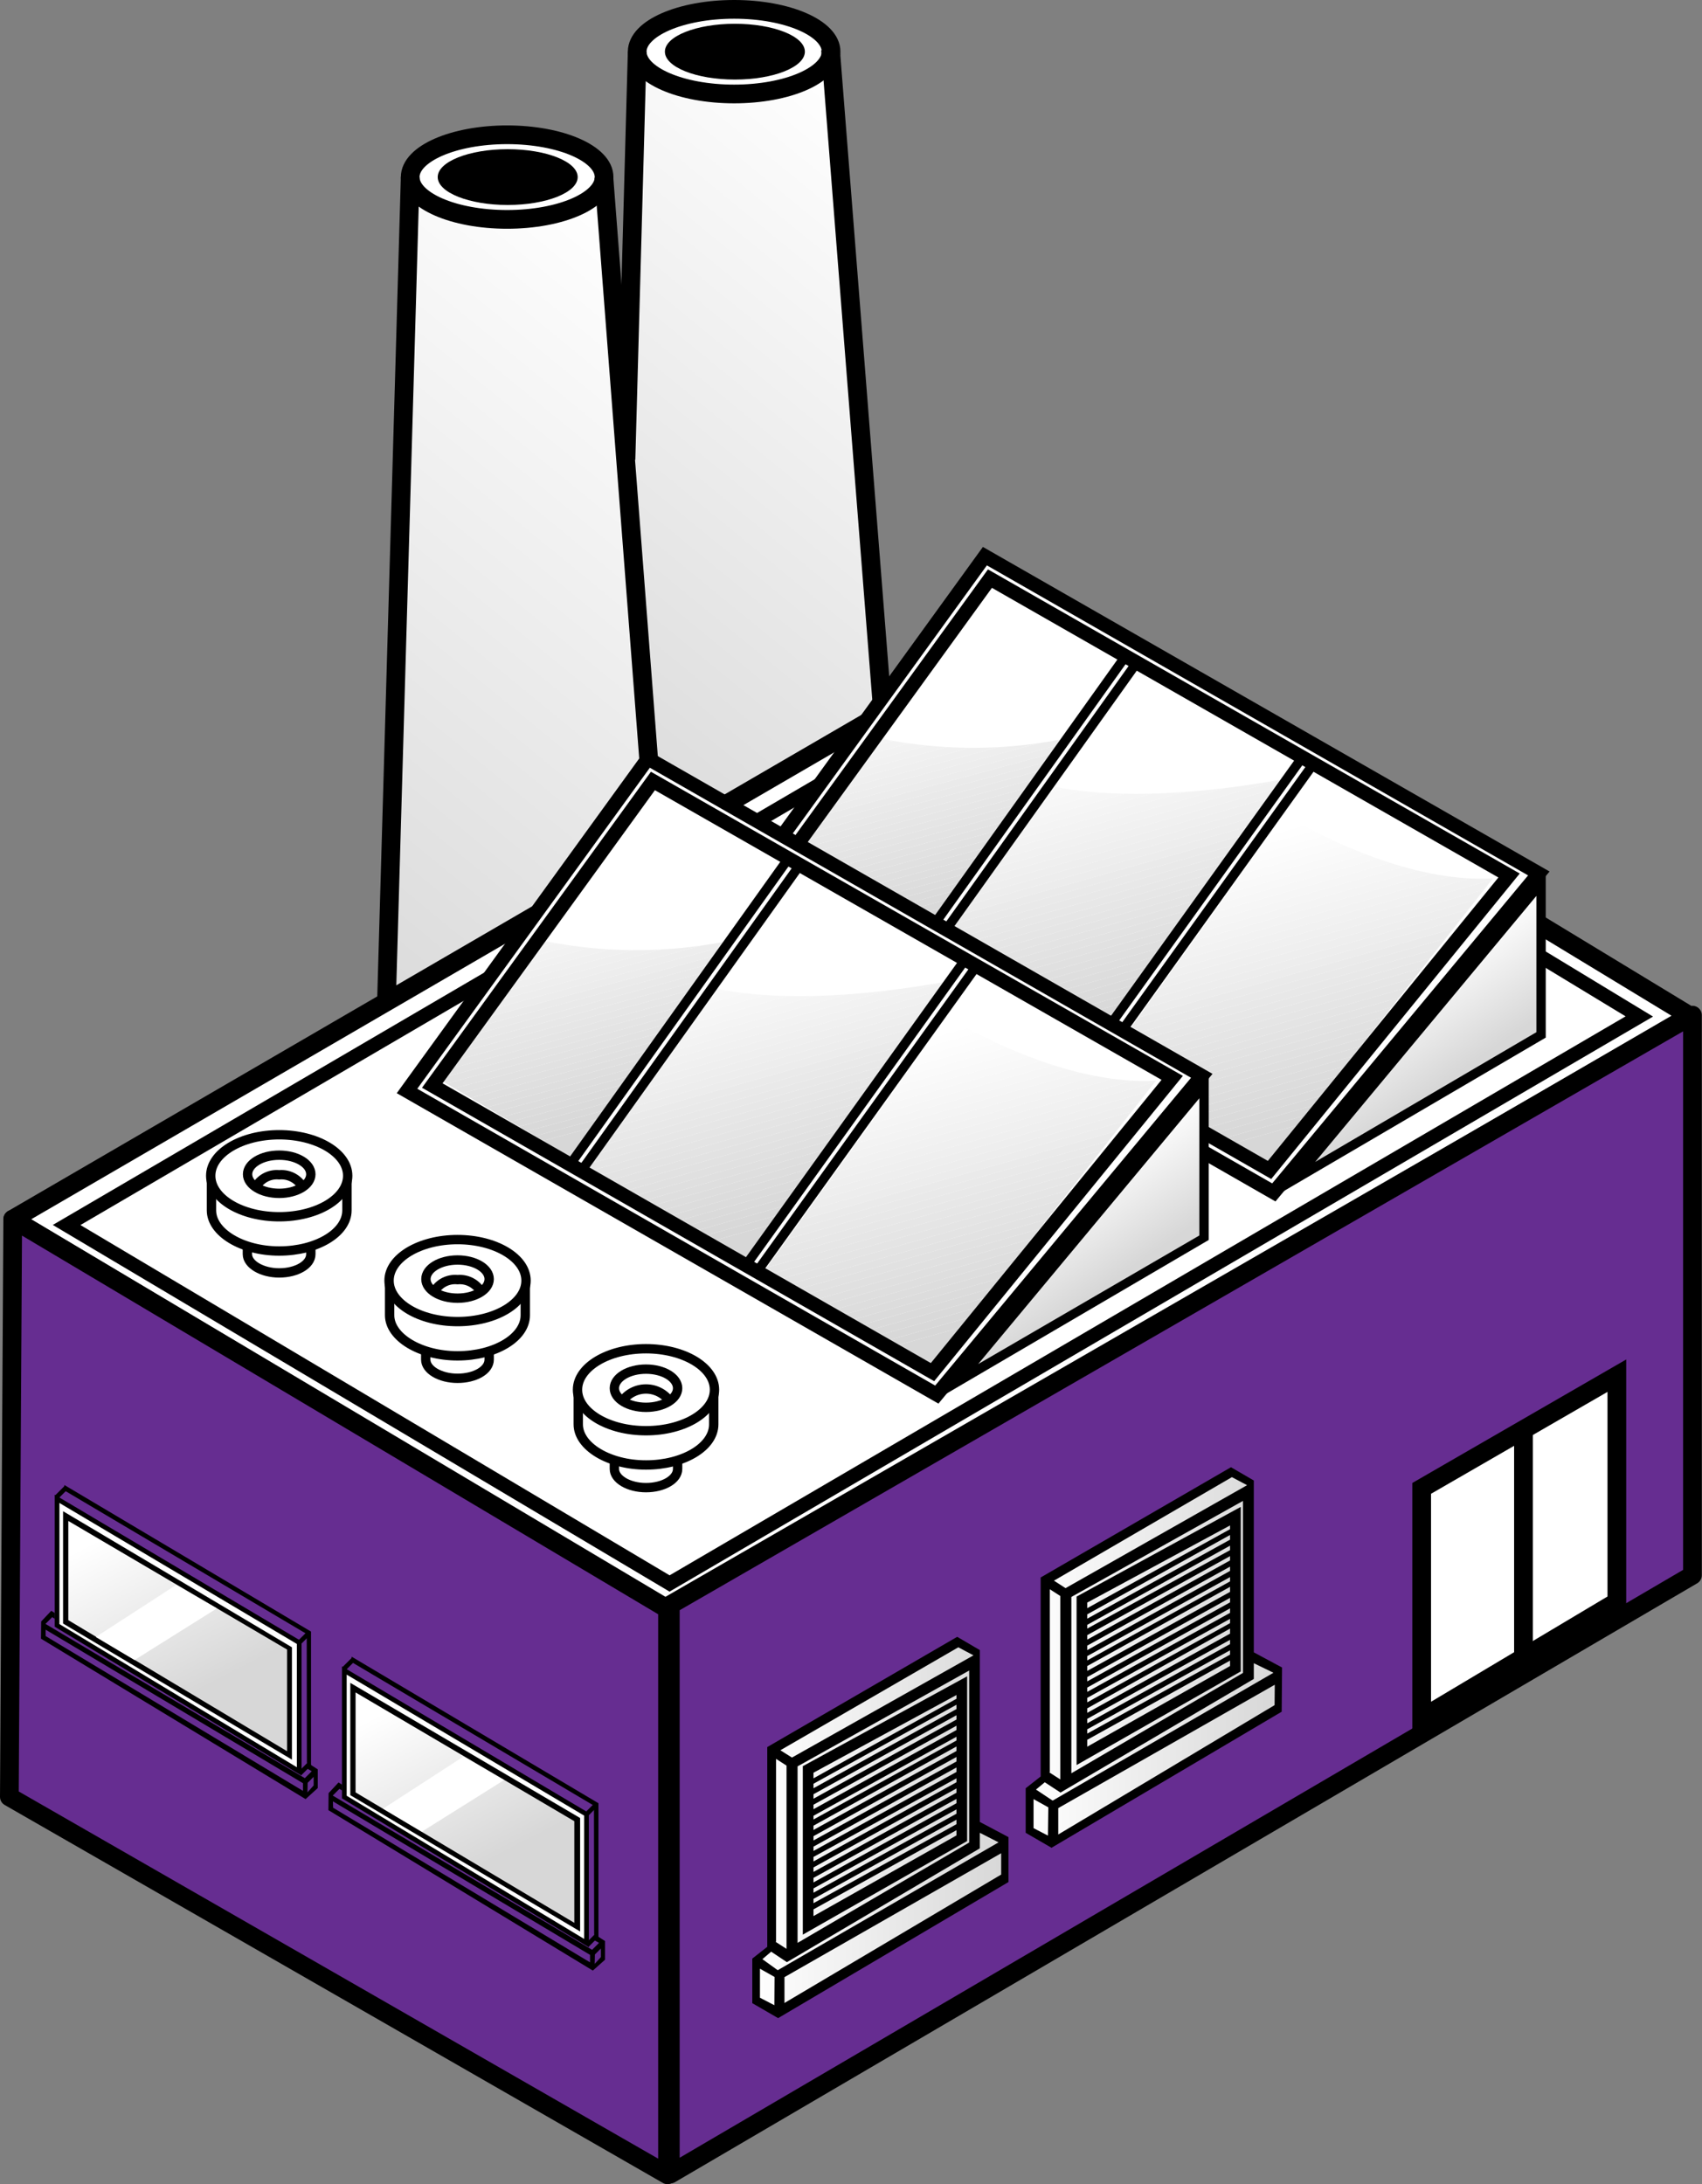 <svg xmlns="http://www.w3.org/2000/svg" xmlns:xlink="http://www.w3.org/1999/xlink" viewBox="0 0 90.95 116.68"><rect x="0" y="0" width="90.95" height="116.68" fill="#808080" stroke="none"/><defs><style>.cls-1,.cls-63,.cls-7,.cls-8{fill:none;}.cls-2{fill:url(#New_Gradient_Swatch_3);}.cls-3{fill:url(#New_Gradient_Swatch_3-2);}.cls-10,.cls-11,.cls-16,.cls-4,.cls-5,.cls-9{fill:#fff;}.cls-10,.cls-16,.cls-4,.cls-5,.cls-6,.cls-63,.cls-7,.cls-8,.cls-9{stroke:#000;}.cls-10,.cls-16,.cls-4,.cls-63,.cls-7,.cls-8,.cls-9{stroke-miterlimit:10;}.cls-5,.cls-6{stroke-linejoin:round;}.cls-6{fill:#662d91;}.cls-16,.cls-7{stroke-width:0.75px;}.cls-8,.cls-9{stroke-width:0.5px;}.cls-10{stroke-width:0.25px;}.cls-12{fill:url(#New_Gradient_Swatch_3-3);}.cls-13{fill:url(#New_Gradient_Swatch_3-4);}.cls-14{fill:url(#New_Gradient_Swatch_3-5);}.cls-15{fill:url(#New_Gradient_Swatch_3-6);}.cls-17{clip-path:url(#clip-path);}.cls-18{clip-path:url(#clip-path-2);}.cls-19{fill:#fefefe;}.cls-20{fill:#fdfdfd;}.cls-21{fill:#fcfcfc;}.cls-22{fill:#fbfbfb;}.cls-23{fill:#fafafa;}.cls-24{fill:#f9f9f9;}.cls-25{fill:#f8f8f8;}.cls-26{fill:#f7f7f7;}.cls-27{fill:#f6f6f6;}.cls-28{fill:#f5f5f5;}.cls-29{fill:#f4f4f4;}.cls-30{fill:#f3f3f3;}.cls-31{fill:#f2f2f2;}.cls-32{fill:#f1f1f1;}.cls-33{fill:#f0f0f0;}.cls-34{fill:#efefef;}.cls-35{fill:#eee;}.cls-36{fill:#ededed;}.cls-37{fill:#ececec;}.cls-38{fill:#eaeaea;}.cls-39{fill:#e9e9e9;}.cls-40{fill:#e8e8e8;}.cls-41{fill:#e7e7e7;}.cls-42{fill:#e6e6e6;}.cls-43{fill:#e5e5e5;}.cls-44{fill:#e4e4e4;}.cls-45{fill:#e3e3e3;}.cls-46{fill:#e2e2e2;}.cls-47{fill:#e1e1e1;}.cls-48{fill:#e0e0e0;}.cls-49{fill:#dfdfdf;}.cls-50{fill:#dedede;}.cls-51{fill:#ddd;}.cls-52{fill:#dcdcdc;}.cls-53{fill:#dbdbdb;}.cls-54{fill:#dadada;}.cls-55{fill:#d9d9d9;}.cls-56{fill:#d8d8d8;}.cls-57{fill:#d7d7d7;}.cls-58{clip-path:url(#clip-path-3);}.cls-59{clip-path:url(#clip-path-4);}.cls-60{clip-path:url(#clip-path-5);}.cls-61{clip-path:url(#clip-path-6);}.cls-62{fill:url(#New_Gradient_Swatch_3-7);}.cls-64{clip-path:url(#clip-path-7);}.cls-65{clip-path:url(#clip-path-8);}.cls-66{clip-path:url(#clip-path-9);}.cls-67{clip-path:url(#clip-path-10);}.cls-68{clip-path:url(#clip-path-11);}.cls-69{clip-path:url(#clip-path-12);}.cls-70{fill:url(#New_Gradient_Swatch_3-8);}</style><linearGradient id="New_Gradient_Swatch_3" x1="50.34" y1="8.52" x2="23.9" y2="40.79" gradientUnits="userSpaceOnUse"><stop offset="0" stop-color="#fff"/><stop offset="1" stop-color="#d7d7d7"/></linearGradient><linearGradient id="New_Gradient_Swatch_3-2" x1="38.44" y1="15.67" x2="10.01" y2="50.38" xlink:href="#New_Gradient_Swatch_3"/><linearGradient id="New_Gradient_Swatch_3-3" x1="-465.45" y1="90.75" x2="-461.05" y2="99.34" gradientTransform="translate(487.34)" xlink:href="#New_Gradient_Swatch_3"/><linearGradient id="New_Gradient_Swatch_3-4" x1="-480.8" y1="81.58" x2="-476.4" y2="90.17" gradientTransform="translate(487.34)" xlink:href="#New_Gradient_Swatch_3"/><linearGradient id="New_Gradient_Swatch_3-5" x1="40.33" y1="97.54" x2="53.73" y2="97.54" xlink:href="#New_Gradient_Swatch_3"/><linearGradient id="New_Gradient_Swatch_3-6" x1="54.95" y1="88.48" x2="68.35" y2="88.48" xlink:href="#New_Gradient_Swatch_3"/><clipPath id="clip-path"><path class="cls-1" d="M45.63,39.12a24.93,24.93,0,0,0,12.23.13C56.19,41.89,48.34,52,48.34,52l-9-4.7Z"/></clipPath><clipPath id="clip-path-2"><polygon class="cls-1" points="41.58 46.92 48.68 51.12 60.38 35 53.1 31.08 41.58 46.92"/></clipPath><clipPath id="clip-path-3"><path class="cls-1" d="M55.82,41.91c.19,0,4.44,1.41,14-.52C67.47,44.22,58,57.29,58,57.29L48.29,52Z"/></clipPath><clipPath id="clip-path-4"><polygon class="cls-1" points="49.4 51.58 58.03 56.47 69.87 40.08 61.2 35.32 49.4 51.58"/></clipPath><clipPath id="clip-path-5"><path class="cls-1" d="M68.43,43.45c.2,0,8.43,5.37,14.35,2.79S67.85,63.79,67.85,63.79l-10-6Z"/></clipPath><clipPath id="clip-path-6"><polygon class="cls-1" points="58.89 57.03 67.85 62.09 80.64 45.83 70.77 40.56 58.89 57.03"/></clipPath><linearGradient id="New_Gradient_Swatch_3-7" x1="74.22" y1="52.85" x2="77.49" y2="57.6" xlink:href="#New_Gradient_Swatch_3"/><clipPath id="clip-path-7"><path class="cls-1" d="M27.63,49.93a24.88,24.88,0,0,0,12.22.13C38.18,52.7,30.33,62.8,30.33,62.8l-9-4.7Z"/></clipPath><clipPath id="clip-path-8"><polygon class="cls-1" points="23.58 57.72 30.67 61.92 42.37 45.81 35.1 41.89 23.58 57.72"/></clipPath><clipPath id="clip-path-9"><path class="cls-1" d="M37.81,52.71c.19,0,4.44,1.42,14-.51C49.46,55,40,68.09,40,68.09l-9.72-5.34Z"/></clipPath><clipPath id="clip-path-10"><polygon class="cls-1" points="31.4 62.39 40.02 67.28 51.86 50.89 43.2 46.13 31.4 62.39"/></clipPath><clipPath id="clip-path-11"><path class="cls-1" d="M50.43,54.26c.19,0,8.43,5.36,14.35,2.79S49.85,74.59,49.85,74.59l-10-6Z"/></clipPath><clipPath id="clip-path-12"><polygon class="cls-1" points="40.88 67.84 49.85 72.9 62.63 56.64 52.76 51.36 40.88 67.84"/></clipPath><linearGradient id="New_Gradient_Swatch_3-8" x1="56.21" y1="63.65" x2="59.48" y2="68.4" xlink:href="#New_Gradient_Swatch_3"/></defs><g id="Layer_2" data-name="Layer 2"><g id="Layer_1-2" data-name="Layer 1"><path class="cls-2" d="M47.23,37.91,44.33,3S43.46,5,39.28,5,34,3.71,34,2.83c-.1.88-.49,22-.49,22L35,46.1Z"/><path class="cls-3" d="M35,46.1,32.18,9.93s-.87,1.94-5.05,1.94-5.25-1.26-5.25-2.14c-.1.88-.49,22-.49,22l-.68,23.42Z"/><ellipse class="cls-4" cx="27.1" cy="9.46" rx="5.18" ry="2.26"/><ellipse cx="27.13" cy="9.46" rx="3.74" ry="1.49"/><line class="cls-4" x1="21.92" y1="9.46" x2="20.62" y2="54.63"/><line class="cls-4" x1="32.27" y1="9.46" x2="35.05" y2="45.59"/><ellipse class="cls-4" cx="39.23" cy="2.76" rx="5.18" ry="2.26"/><ellipse cx="39.27" cy="2.76" rx="3.74" ry="1.49"/><line class="cls-4" x1="34.05" y1="2.76" x2="33.45" y2="24.55"/><polygon class="cls-5" points="90.3 54.27 35.67 86.01 0.68 65.13 55.59 33.21 90.3 54.27"/><polygon class="cls-6" points="0.68 65.13 35.67 85.95 35.67 116.18 0.5 95.99 0.68 65.13"/><polygon class="cls-6" points="35.82 85.73 35.82 116.14 90.44 84.15 90.44 54.23 35.82 85.73"/><polygon class="cls-4" points="75.97 79.51 75.97 91.79 86.4 85.57 86.4 73.49 75.97 79.51"/><line class="cls-4" x1="44.38" y1="2.65" x2="47.18" y2="38.22"/><polygon class="cls-7" points="55.7 34.95 3.56 65.44 35.78 84.59 87.6 54.3 55.7 34.95"/><path class="cls-8" d="M16.61,66.5V67c0,.56-.76,1-1.69,1s-1.7-.46-1.7-1v-.5"/><path class="cls-8" d="M18.54,62.84v1.82c0,1.2-1.62,2.17-3.62,2.17s-3.62-1-3.62-2.17V62.9"/><ellipse class="cls-9" cx="14.92" cy="62.81" rx="3.66" ry="2.19"/><ellipse class="cls-9" cx="14.92" cy="62.73" rx="1.69" ry="1.02"/><path class="cls-8" d="M16.1,63.3a1.3,1.3,0,0,0-1.18-.54,1.28,1.28,0,0,0-1.18.54"/><path class="cls-8" d="M26.14,72.11v.52c0,.57-.76,1-1.69,1s-1.7-.45-1.7-1v-.49"/><path class="cls-8" d="M28.07,68.44v1.82c0,1.2-1.62,2.17-3.62,2.17s-3.63-1-3.63-2.17V68.5"/><ellipse class="cls-9" cx="24.45" cy="68.41" rx="3.66" ry="2.19"/><ellipse class="cls-9" cx="24.45" cy="68.33" rx="1.69" ry="1.02"/><path class="cls-8" d="M25.63,68.9a1.3,1.3,0,0,0-1.18-.54,1.28,1.28,0,0,0-1.18.54"/><path class="cls-8" d="M36.21,77.94v.53c0,.56-.76,1-1.69,1s-1.69-.45-1.69-1V78"/><path class="cls-8" d="M38.14,74.27v1.82c0,1.2-1.62,2.17-3.62,2.17s-3.62-1-3.62-2.17V74.33"/><ellipse class="cls-9" cx="34.52" cy="74.24" rx="3.66" ry="2.19"/><ellipse class="cls-9" cx="34.52" cy="74.16" rx="1.69" ry="1.02"/><path class="cls-8" d="M35.7,74.74a1.56,1.56,0,0,0-2.36,0"/><polygon class="cls-10" points="31.34 96.92 31.34 103.8 18.4 96 18.4 89.24 31.34 96.92"/><polygon class="cls-11" points="18.97 95.73 18.97 90.34 30.7 97.26 30.7 102.74 18.97 95.73"/><path d="M19.22,90.78,30.45,97.4v4.9L19.22,95.59V90.78m-.5-.88v6L31,103.18V97.12L18.72,89.9Z"/><line class="cls-11" x1="31.87" y1="96.39" x2="31.34" y2="96.92"/><rect x="31.23" y="96.54" width="0.75" height="0.24" transform="translate(-59.08 50.64) rotate(-44.99)"/><rect x="31.26" y="103.53" width="0.76" height="0.24" transform="translate(-64.03 52.73) rotate(-45)"/><rect x="18.26" y="88.77" width="0.75" height="0.24" transform="translate(-57.39 39.21) rotate(-45)"/><polygon points="31.74 96.46 18.79 88.79 18.79 88.5 31.98 96.33 31.98 103.48 31.75 103.34 31.74 96.46"/><path d="M17.55,96.7l14.13,8.57.65-.58v-1l-.39-.25-.19.2.26.15-.37.37L17.78,95.92l.36-.36.14.09v-.31l-.19-.12-.53.57Zm14.24,7.71.32-.32v.46l-.33.36Zm-14-8.18,13.74,8.2v.4L17.8,96.57Z"/><path class="cls-12" d="M19,90.41l11.69,6.88v5.43L19,95.75V90.41"/><polygon class="cls-11" points="20.47 96.62 24.76 93.84 26.94 95.09 22.54 97.85 20.47 96.62"/><polygon class="cls-10" points="15.99 87.75 15.99 94.63 3.05 86.83 3.05 80.07 15.99 87.75"/><polygon class="cls-11" points="3.62 86.56 3.62 81.17 15.35 88.09 15.35 93.58 3.62 86.56"/><path d="M3.87,81.61,15.1,88.23v4.9L3.87,86.42V81.61m-.5-.88v6L15.6,94V88L3.37,80.73Z"/><line class="cls-11" x1="16.52" y1="87.23" x2="15.99" y2="87.75"/><rect x="15.88" y="87.37" width="0.75" height="0.24" transform="translate(-57.09 37.1) rotate(-44.99)"/><rect x="15.91" y="94.36" width="0.76" height="0.24" transform="translate(-62.04 39.19) rotate(-45)"/><rect x="2.91" y="79.6" width="0.75" height="0.24" transform="translate(-55.41 25.67) rotate(-45)"/><polygon points="16.39 87.29 3.44 79.62 3.44 79.33 16.62 87.16 16.62 94.32 16.4 94.17 16.39 87.29"/><path d="M2.19,87.54l14.14,8.57.65-.59v-1l-.39-.25-.19.2.26.15-.37.37L2.43,86.75l.36-.36.14.09v-.31l-.19-.12-.54.57Zm14.25,7.7.32-.32v.46l-.33.37Zm-14-8.18,13.75,8.2v.41L2.44,87.4Z"/><path class="cls-13" d="M3.65,81.25l11.69,6.87v5.43l-11.69-7V81.25"/><polygon class="cls-11" points="5.12 87.45 9.41 84.67 11.59 85.92 7.19 88.68 5.12 87.45"/><path class="cls-14" d="M51,87.67l1.18.61V97.5l1.52.76v2.16s-11.92,7-12,7-1.37-.5-1.37-.5v-2.12l.87-.84-.07-10.51Z"/><path d="M51.68,89.55l-8.78,4.8v9l8.78-5Zm-.57,7.9-7.64,4.22v-.23l7.64-4.23Zm0-.56-7.64,4.22v-.23l7.64-4.22Zm0-.56-7.64,4.23v-.24l7.64-4.22Zm0-.56L43.47,100v-.24l7.64-4.22Zm0-.56-7.64,4.23V99.2L51.11,95Zm0-.55-7.64,4.22v-.23l7.64-4.23Zm0-.56-7.64,4.22v-.23l7.64-4.23Zm0-.56-7.64,4.22v-.23l7.64-4.23Zm0-.56L43.47,97.2V97l7.64-4.22Zm0-.56-7.64,4.23v-.24l7.64-4.22Zm0-.56-7.64,4.23v-.24l7.64-4.22Zm0-.56-7.64,4.23v-.24l7.64-4.22Zm0-.75v.2L43.47,95v-.3Zm-7.64,11.81V102l7.64-4.23v.28Z"/><path d="M53.89,98.14l-1.53-.81,0-9.18-1.21-.71L41,93.33V104l-.8.63,0,2.38,1.38.8,12.31-7.27ZM42.32,93.89l-.62-.39L51.21,88l.81.43Zm9.47-4.65v9.19l-9.17,5.36V94.36ZM41.47,103.73l0-9.77.56.36v9.79l-.59-.38Zm-.09,3.39-.77-.4v-1.55l.78.44Zm-.64-2.46.47-.4.84.56,10.31-6.08v-.83l1,.51-11.8,6.83Zm12.76-4.52L41.92,107v-1.38L53.5,99Z"/><path class="cls-15" d="M65.66,78.61l1.17.61v9.22l1.52.76v2.16s-11.92,7-12,7-1.37-.5-1.37-.5V95.73l.88-.84-.08-10.51Z"/><path d="M66.3,80.5l-8.77,4.79v9l8.77-5Zm-.57,7.89L58.1,92.61v-.23l7.63-4.22Zm0-.56L58.1,92.06v-.24l7.63-4.22Zm0-.56L58.1,91.5v-.24L65.73,87Zm0-.56L58.1,90.94V90.7l7.63-4.22Zm0-.55L58.1,90.38v-.23l7.63-4.23Zm0-.56L58.1,89.82v-.23l7.63-4.23Zm0-.56L58.1,89.26V89l7.63-4.23Zm0-.56L58.1,88.7v-.23l7.63-4.22Zm0-.56L58.1,88.15v-.24l7.63-4.22Zm0-.56L58.1,87.59v-.24l7.63-4.22Zm0-.55L58.1,87V86.8l7.63-4.23Zm0-.56L58.1,86.47v-.23L65.73,82Zm0-.76v.2L58.1,85.91v-.3ZM58.1,93.31v-.37l7.63-4.23V89Z"/><path d="M68.51,89.08,67,88.27l0-9.18-1.22-.71L55.61,84.27V94.9l-.8.63,0,2.38,1.38.8,12.3-7.27ZM56.94,84.84l-.62-.4,9.51-5.53.81.43Zm9.48-4.66v9.19l-9.17,5.36V85.31ZM56.1,94.67l0-9.77.56.36v9.8l-.59-.38ZM56,98.06l-.77-.4,0-1.55.79.44Zm-.64-2.46.47-.39.84.55L67,89.69v-.84l1.05.51-11.8,6.83Zm12.75-4.51L56.55,98V96.59L68.12,90Z"/><polygon class="cls-16" points="39.76 47.48 52.63 29.71 82.23 46.66 68.07 63.7 39.76 47.48"/><g class="cls-17"><g class="cls-18"><polygon class="cls-11" points="60.38 31.73 41.58 36.78 41.58 31.08 60.38 31.08 60.38 31.73"/><polygon class="cls-11" points="60.38 32.09 41.58 37.15 41.58 36.78 60.38 31.73 60.38 32.09"/><polygon class="cls-19" points="60.38 32.47 41.58 37.52 41.58 37.15 60.38 32.09 60.38 32.47"/><polygon class="cls-20" points="60.38 32.84 41.58 37.89 41.58 37.52 60.38 32.47 60.38 32.84"/><polygon class="cls-21" points="60.38 33.21 41.58 38.26 41.58 37.89 60.38 32.84 60.38 33.21"/><polygon class="cls-22" points="60.38 33.58 41.58 38.63 41.58 38.26 60.38 33.21 60.38 33.58"/><polygon class="cls-23" points="60.38 33.95 41.58 39 41.58 38.63 60.38 33.58 60.38 33.95"/><polygon class="cls-24" points="60.38 34.32 41.58 39.38 41.58 39 60.38 33.95 60.38 34.32"/><polygon class="cls-25" points="60.38 34.69 41.58 39.74 41.58 39.38 60.38 34.32 60.38 34.69"/><polygon class="cls-26" points="60.38 35.06 41.58 40.12 41.58 39.74 60.38 34.69 60.38 35.06"/><polygon class="cls-27" points="60.38 35.43 41.58 40.49 41.58 40.12 60.38 35.06 60.38 35.43"/><polygon class="cls-28" points="60.38 35.8 41.58 40.86 41.58 40.49 60.38 35.43 60.38 35.8"/><polygon class="cls-29" points="60.38 36.17 41.58 41.23 41.58 40.86 60.38 35.8 60.38 36.17"/><polygon class="cls-30" points="60.38 36.54 41.58 41.6 41.58 41.23 60.38 36.17 60.38 36.54"/><polygon class="cls-31" points="60.38 36.91 41.58 41.97 41.58 41.6 60.38 36.54 60.38 36.91"/><polygon class="cls-32" points="60.38 37.28 41.58 42.34 41.58 41.97 60.38 36.91 60.38 37.28"/><polygon class="cls-33" points="60.38 37.65 41.58 42.71 41.58 42.34 60.38 37.28 60.38 37.65"/><polygon class="cls-34" points="60.38 38.02 41.58 43.08 41.58 42.71 60.38 37.65 60.38 38.02"/><polygon class="cls-35" points="60.38 38.39 41.58 43.45 41.58 43.08 60.38 38.02 60.38 38.39"/><polygon class="cls-36" points="60.38 38.77 41.58 43.82 41.58 43.45 60.38 38.39 60.38 38.77"/><polygon class="cls-37" points="60.38 39.13 41.58 44.19 41.58 43.82 60.38 38.77 60.38 39.13"/><polygon class="cls-38" points="60.38 39.51 41.58 44.56 41.58 44.19 60.38 39.13 60.38 39.51"/><polygon class="cls-39" points="60.38 39.88 41.58 44.93 41.58 44.56 60.38 39.51 60.38 39.88"/><polygon class="cls-40" points="60.38 40.25 41.58 45.3 41.58 44.93 60.38 39.88 60.38 40.25"/><polygon class="cls-41" points="60.38 40.62 41.58 45.67 41.58 45.3 60.38 40.25 60.38 40.62"/><polygon class="cls-42" points="60.38 40.99 41.58 46.04 41.58 45.67 60.38 40.62 60.38 40.99"/><polygon class="cls-43" points="60.38 41.36 41.58 46.41 41.58 46.04 60.38 40.99 60.38 41.36"/><polygon class="cls-44" points="60.38 41.73 41.58 46.78 41.58 46.41 60.38 41.36 60.38 41.73"/><polygon class="cls-45" points="60.38 42.1 41.58 47.16 41.58 46.78 60.38 41.73 60.38 42.1"/><polygon class="cls-46" points="60.38 42.47 41.58 47.53 41.58 47.16 60.38 42.1 60.38 42.47"/><polygon class="cls-47" points="60.38 42.84 41.58 47.9 41.58 47.53 60.38 42.47 60.38 42.84"/><polygon class="cls-48" points="60.38 43.21 41.58 48.27 41.58 47.9 60.38 42.84 60.38 43.21"/><polygon class="cls-49" points="60.38 43.58 41.58 48.64 41.58 48.27 60.38 43.21 60.38 43.58"/><polygon class="cls-50" points="60.38 43.95 41.58 49.01 41.58 48.64 60.38 43.58 60.38 43.95"/><polygon class="cls-51" points="60.38 44.32 41.58 49.38 41.58 49.01 60.38 43.95 60.38 44.32"/><polygon class="cls-52" points="60.38 44.69 41.58 49.75 41.58 49.38 60.38 44.32 60.38 44.69"/><polygon class="cls-53" points="60.38 45.06 41.58 50.12 41.58 49.75 60.38 44.69 60.38 45.06"/><polygon class="cls-54" points="60.38 45.43 41.58 50.49 41.58 50.12 60.38 45.06 60.38 45.43"/><polygon class="cls-55" points="60.38 45.8 41.58 50.86 41.58 50.49 60.38 45.43 60.38 45.8"/><polygon class="cls-56" points="60.38 46.17 42.01 51.12 41.58 51.12 41.58 50.86 60.38 45.8 60.38 46.17"/><polygon class="cls-57" points="60.38 46.55 43.39 51.12 42.01 51.12 60.38 46.17 60.38 46.55"/><polygon class="cls-57" points="43.39 51.12 60.38 46.55 60.38 51.12 43.39 51.12"/></g></g><g class="cls-58"><g class="cls-59"><polygon class="cls-11" points="69.87 35.68 49.4 41.43 49.4 35.32 69.87 35.32 69.87 35.68"/><polygon class="cls-11" points="69.87 36.08 49.4 41.83 49.4 41.43 69.87 35.68 69.87 36.08"/><polygon class="cls-19" points="69.87 36.47 49.4 42.23 49.4 41.83 69.87 36.08 69.87 36.47"/><polygon class="cls-20" points="69.87 36.87 49.4 42.63 49.4 42.23 69.87 36.47 69.87 36.87"/><polygon class="cls-21" points="69.87 37.27 49.4 43.03 49.4 42.63 69.87 36.87 69.87 37.27"/><polygon class="cls-22" points="69.87 37.67 49.4 43.42 49.4 43.03 69.87 37.27 69.87 37.67"/><polygon class="cls-23" points="69.87 38.07 49.4 43.82 49.4 43.42 69.87 37.67 69.87 38.07"/><polygon class="cls-24" points="69.87 38.47 49.4 44.22 49.4 43.82 69.87 38.07 69.87 38.47"/><polygon class="cls-25" points="69.87 38.86 49.4 44.62 49.4 44.22 69.87 38.47 69.87 38.86"/><polygon class="cls-26" points="69.87 39.26 49.4 45.02 49.4 44.62 69.87 38.86 69.87 39.26"/><polygon class="cls-27" points="69.87 39.66 49.4 45.42 49.4 45.02 69.87 39.26 69.87 39.66"/><polygon class="cls-28" points="69.87 40.06 49.4 45.81 49.4 45.42 69.87 39.66 69.87 40.06"/><polygon class="cls-29" points="69.87 40.46 49.4 46.21 49.4 45.81 69.87 40.06 69.87 40.46"/><polygon class="cls-30" points="69.87 40.86 49.4 46.61 49.4 46.21 69.87 40.46 69.87 40.86"/><polygon class="cls-31" points="69.87 41.25 49.4 47.01 49.4 46.61 69.87 40.86 69.87 41.25"/><polygon class="cls-32" points="69.87 41.65 49.4 47.41 49.4 47.01 69.87 41.25 69.87 41.65"/><polygon class="cls-33" points="69.87 42.05 49.4 47.81 49.4 47.41 69.87 41.65 69.87 42.05"/><polygon class="cls-34" points="69.87 42.45 49.4 48.2 49.4 47.81 69.87 42.05 69.87 42.45"/><polygon class="cls-35" points="69.87 42.85 49.4 48.6 49.4 48.2 69.87 42.45 69.87 42.85"/><polygon class="cls-36" points="69.87 43.25 49.4 49 49.4 48.6 69.87 42.85 69.87 43.25"/><polygon class="cls-37" points="69.87 43.65 49.4 49.4 49.4 49 69.87 43.25 69.87 43.65"/><polygon class="cls-38" points="69.87 44.04 49.4 49.8 49.4 49.4 69.87 43.65 69.87 44.04"/><polygon class="cls-39" points="69.87 44.44 49.4 50.2 49.4 49.8 69.87 44.04 69.87 44.44"/><polygon class="cls-40" points="69.87 44.84 49.4 50.6 49.4 50.2 69.87 44.44 69.87 44.84"/><polygon class="cls-41" points="69.87 45.24 49.4 50.99 49.4 50.6 69.87 44.84 69.87 45.24"/><polygon class="cls-42" points="69.87 45.64 49.4 51.39 49.4 50.99 69.87 45.24 69.87 45.64"/><polygon class="cls-43" points="69.87 46.03 49.4 51.79 49.4 51.39 69.87 45.64 69.87 46.03"/><polygon class="cls-44" points="69.87 46.43 49.4 52.19 49.4 51.79 69.87 46.03 69.87 46.43"/><polygon class="cls-45" points="69.87 46.83 49.4 52.59 49.4 52.19 69.87 46.43 69.87 46.83"/><polygon class="cls-46" points="69.87 47.23 49.4 52.99 49.4 52.59 69.87 46.83 69.87 47.23"/><polygon class="cls-47" points="69.87 47.63 49.4 53.38 49.4 52.99 69.87 47.23 69.87 47.63"/><polygon class="cls-48" points="69.87 48.03 49.4 53.78 49.4 53.38 69.87 47.63 69.87 48.03"/><polygon class="cls-49" points="69.87 48.43 49.4 54.18 49.4 53.78 69.87 48.03 69.87 48.43"/><polygon class="cls-50" points="69.87 48.82 49.4 54.58 49.4 54.18 69.87 48.43 69.87 48.82"/><polygon class="cls-51" points="69.87 49.22 49.4 54.98 49.4 54.58 69.87 48.82 69.87 49.22"/><polygon class="cls-52" points="69.87 49.62 49.4 55.38 49.4 54.98 69.87 49.22 69.87 49.62"/><polygon class="cls-53" points="69.87 50.02 49.4 55.77 49.4 55.38 69.87 49.62 69.87 50.02"/><polygon class="cls-54" points="69.87 50.42 49.4 56.17 49.4 55.77 69.87 50.02 69.87 50.42"/><polygon class="cls-55" points="69.87 50.82 49.75 56.47 49.4 56.47 49.4 56.17 69.87 50.42 69.87 50.82"/><polygon class="cls-56" points="69.87 51.21 51.17 56.47 49.75 56.47 69.87 50.82 69.87 51.21"/><polygon class="cls-57" points="69.87 51.61 52.59 56.47 51.17 56.47 69.87 51.21 69.87 51.61"/><polygon class="cls-57" points="52.59 56.47 69.87 51.61 69.87 56.47 52.59 56.47"/></g></g><g class="cls-60"><g class="cls-61"><polygon class="cls-11" points="80.64 40.64 58.89 46.75 58.89 40.56 80.64 40.56 80.64 40.64"/><polygon class="cls-11" points="80.64 41.04 58.89 47.16 58.89 46.75 80.64 40.64 80.64 41.04"/><polygon class="cls-19" points="80.64 41.45 58.89 47.57 58.89 47.16 80.64 41.04 80.64 41.45"/><polygon class="cls-20" points="80.64 41.86 58.89 47.98 58.89 47.57 80.64 41.45 80.64 41.86"/><polygon class="cls-21" points="80.64 42.27 58.89 48.38 58.89 47.98 80.64 41.86 80.64 42.27"/><polygon class="cls-22" points="80.64 42.67 58.89 48.79 58.89 48.38 80.64 42.27 80.64 42.67"/><polygon class="cls-23" points="80.64 43.08 58.89 49.2 58.89 48.79 80.64 42.67 80.64 43.08"/><polygon class="cls-24" points="80.64 43.49 58.89 49.61 58.89 49.2 80.64 43.08 80.64 43.49"/><polygon class="cls-25" points="80.64 43.9 58.89 50.01 58.89 49.61 80.64 43.49 80.64 43.9"/><polygon class="cls-26" points="80.64 44.3 58.89 50.42 58.89 50.01 80.64 43.9 80.64 44.3"/><polygon class="cls-27" points="80.64 44.71 58.89 50.83 58.89 50.42 80.64 44.3 80.64 44.71"/><polygon class="cls-28" points="80.64 45.12 58.89 51.24 58.89 50.83 80.64 44.71 80.64 45.12"/><polygon class="cls-29" points="80.64 45.52 58.89 51.64 58.89 51.24 80.64 45.12 80.64 45.52"/><polygon class="cls-30" points="80.64 45.93 58.89 52.05 58.89 51.64 80.64 45.52 80.64 45.93"/><polygon class="cls-31" points="80.64 46.34 58.89 52.46 58.89 52.05 80.64 45.93 80.64 46.34"/><polygon class="cls-32" points="80.64 46.75 58.89 52.87 58.89 52.46 80.64 46.34 80.64 46.75"/><polygon class="cls-33" points="80.64 47.16 58.89 53.27 58.89 52.87 80.64 46.75 80.64 47.16"/><polygon class="cls-34" points="80.64 47.56 58.89 53.68 58.89 53.27 80.64 47.16 80.64 47.56"/><polygon class="cls-35" points="80.64 47.97 58.89 54.09 58.89 53.68 80.64 47.56 80.64 47.97"/><polygon class="cls-36" points="80.64 48.38 58.89 54.49 58.89 54.09 80.64 47.97 80.64 48.38"/><polygon class="cls-37" points="80.64 48.78 58.89 54.9 58.89 54.49 80.64 48.38 80.64 48.78"/><polygon class="cls-38" points="80.64 49.19 58.89 55.31 58.89 54.9 80.64 48.78 80.64 49.19"/><polygon class="cls-39" points="80.64 49.6 58.89 55.72 58.89 55.31 80.64 49.19 80.64 49.6"/><polygon class="cls-40" points="80.64 50.01 58.89 56.13 58.89 55.72 80.64 49.6 80.64 50.01"/><polygon class="cls-41" points="80.64 50.41 58.89 56.53 58.89 56.13 80.64 50.01 80.64 50.41"/><polygon class="cls-42" points="80.64 50.82 58.89 56.94 58.89 56.53 80.64 50.41 80.64 50.82"/><polygon class="cls-43" points="80.64 51.23 58.89 57.35 58.89 56.94 80.64 50.82 80.64 51.23"/><polygon class="cls-44" points="80.64 51.64 58.89 57.76 58.89 57.35 80.64 51.23 80.64 51.64"/><polygon class="cls-45" points="80.64 52.04 58.89 58.16 58.89 57.76 80.64 51.64 80.64 52.04"/><polygon class="cls-46" points="80.64 52.45 58.89 58.57 58.89 58.16 80.64 52.04 80.64 52.45"/><polygon class="cls-47" points="80.64 52.86 58.89 58.98 58.89 58.57 80.64 52.45 80.64 52.86"/><polygon class="cls-48" points="80.64 53.27 58.89 59.38 58.89 58.98 80.64 52.86 80.64 53.27"/><polygon class="cls-49" points="80.64 53.67 58.89 59.79 58.89 59.38 80.64 53.27 80.64 53.67"/><polygon class="cls-50" points="80.64 54.08 58.89 60.2 58.89 59.79 80.64 53.67 80.64 54.08"/><polygon class="cls-51" points="80.64 54.49 58.89 60.61 58.89 60.2 80.64 54.08 80.64 54.49"/><polygon class="cls-52" points="80.64 54.9 58.89 61.01 58.89 60.61 80.64 54.49 80.64 54.9"/><polygon class="cls-53" points="80.64 55.3 58.89 61.42 58.89 61.01 80.64 54.9 80.64 55.3"/><polygon class="cls-54" points="80.64 55.71 58.89 61.83 58.89 61.42 80.64 55.3 80.64 55.71"/><polygon class="cls-55" points="80.64 56.12 59.39 62.09 58.89 62.09 58.89 61.83 80.64 55.71 80.64 56.12"/><polygon class="cls-56" points="80.64 56.53 60.84 62.09 59.39 62.09 80.64 56.12 80.64 56.53"/><polygon class="cls-57" points="80.64 56.93 62.29 62.09 60.84 62.09 80.64 56.53 80.64 56.93"/><polygon class="cls-57" points="62.29 62.09 80.64 56.93 80.64 62.09 62.29 62.09"/></g></g><line class="cls-9" x1="48.63" y1="51.19" x2="60.17" y2="35.02"/><line class="cls-9" x1="49.22" y1="51.54" x2="60.78" y2="35.35"/><line class="cls-9" x1="58.05" y1="56.53" x2="69.63" y2="40.4"/><line class="cls-9" x1="58.64" y1="56.89" x2="70.24" y2="40.73"/><polygon class="cls-62" points="82.35 47.17 82.35 55.29 69.18 63.01 82.35 47.17"/><path d="M82.1,47.86v7.28L70.28,62.07,82.1,47.86m.5-1.38L68.07,63.94,82.6,55.43v-9Z"/><polygon class="cls-7" points="41.1 47.19 52.9 30.91 80.64 46.77 67.84 62.5 41.1 47.19"/><line class="cls-63" x1="81.41" y1="76.35" x2="81.41" y2="88.57"/><polygon class="cls-16" points="21.75 58.28 34.62 40.52 64.22 57.47 50.06 74.5 21.75 58.28"/><g class="cls-64"><g class="cls-65"><polygon class="cls-11" points="42.37 42.53 23.58 47.59 23.58 41.89 42.37 41.89 42.37 42.53"/><polygon class="cls-11" points="42.37 42.9 23.58 47.96 23.58 47.59 42.37 42.53 42.37 42.9"/><polygon class="cls-19" points="42.37 43.27 23.58 48.33 23.58 47.96 42.37 42.9 42.37 43.27"/><polygon class="cls-20" points="42.37 43.64 23.58 48.7 23.58 48.33 42.37 43.27 42.37 43.64"/><polygon class="cls-21" points="42.37 44.01 23.58 49.07 23.58 48.7 42.37 43.64 42.37 44.01"/><polygon class="cls-22" points="42.37 44.38 23.58 49.44 23.58 49.07 42.37 44.01 42.37 44.38"/><polygon class="cls-23" points="42.37 44.75 23.58 49.81 23.58 49.44 42.37 44.38 42.37 44.75"/><polygon class="cls-24" points="42.37 45.12 23.58 50.18 23.58 49.81 42.37 44.75 42.37 45.12"/><polygon class="cls-25" points="42.37 45.49 23.58 50.55 23.58 50.18 42.37 45.12 42.37 45.49"/><polygon class="cls-26" points="42.37 45.86 23.58 50.92 23.58 50.55 42.37 45.49 42.37 45.86"/><polygon class="cls-27" points="42.37 46.23 23.58 51.29 23.58 50.92 42.37 45.86 42.37 46.23"/><polygon class="cls-28" points="42.37 46.6 23.58 51.66 23.58 51.29 42.37 46.23 42.37 46.6"/><polygon class="cls-29" points="42.37 46.98 23.58 52.03 23.58 51.66 42.37 46.6 42.37 46.98"/><polygon class="cls-30" points="42.37 47.35 23.58 52.4 23.58 52.03 42.37 46.98 42.37 47.35"/><polygon class="cls-31" points="42.37 47.72 23.58 52.77 23.58 52.4 42.37 47.35 42.37 47.72"/><polygon class="cls-32" points="42.37 48.09 23.58 53.14 23.58 52.77 42.37 47.72 42.37 48.09"/><polygon class="cls-33" points="42.37 48.46 23.58 53.51 23.58 53.14 42.37 48.09 42.37 48.46"/><polygon class="cls-34" points="42.37 48.83 23.58 53.88 23.58 53.51 42.37 48.46 42.37 48.83"/><polygon class="cls-35" points="42.37 49.2 23.58 54.26 23.58 53.88 42.37 48.83 42.37 49.2"/><polygon class="cls-36" points="42.37 49.57 23.58 54.63 23.58 54.26 42.37 49.2 42.37 49.57"/><polygon class="cls-37" points="42.37 49.94 23.58 55 23.58 54.63 42.37 49.57 42.37 49.94"/><polygon class="cls-38" points="42.37 50.31 23.58 55.37 23.58 55 42.37 49.94 42.37 50.31"/><polygon class="cls-39" points="42.37 50.68 23.58 55.74 23.58 55.37 42.37 50.31 42.37 50.68"/><polygon class="cls-40" points="42.37 51.05 23.58 56.11 23.58 55.74 42.37 50.68 42.37 51.05"/><polygon class="cls-41" points="42.37 51.42 23.58 56.48 23.58 56.11 42.37 51.05 42.37 51.42"/><polygon class="cls-42" points="42.37 51.79 23.58 56.85 23.58 56.48 42.37 51.42 42.37 51.79"/><polygon class="cls-43" points="42.37 52.16 23.58 57.22 23.58 56.85 42.37 51.79 42.37 52.16"/><polygon class="cls-44" points="42.37 52.53 23.58 57.59 23.58 57.22 42.37 52.16 42.37 52.53"/><polygon class="cls-45" points="42.37 52.9 23.58 57.96 23.58 57.59 42.37 52.53 42.37 52.9"/><polygon class="cls-46" points="42.37 53.27 23.58 58.33 23.58 57.96 42.37 52.9 42.37 53.27"/><polygon class="cls-47" points="42.37 53.65 23.58 58.7 23.58 58.33 42.37 53.27 42.37 53.65"/><polygon class="cls-48" points="42.37 54.02 23.58 59.07 23.58 58.7 42.37 53.65 42.37 54.02"/><polygon class="cls-49" points="42.37 54.39 23.58 59.44 23.58 59.07 42.37 54.02 42.37 54.39"/><polygon class="cls-50" points="42.37 54.76 23.58 59.81 23.58 59.44 42.37 54.39 42.37 54.76"/><polygon class="cls-51" points="42.37 55.13 23.58 60.18 23.58 59.81 42.37 54.76 42.37 55.13"/><polygon class="cls-52" points="42.37 55.5 23.58 60.55 23.58 60.18 42.37 55.13 42.37 55.5"/><polygon class="cls-53" points="42.37 55.87 23.58 60.92 23.58 60.55 42.37 55.5 42.37 55.87"/><polygon class="cls-54" points="42.37 56.24 23.58 61.3 23.58 60.92 42.37 55.87 42.37 56.24"/><polygon class="cls-55" points="42.37 56.61 23.58 61.66 23.58 61.3 42.37 56.24 42.37 56.61"/><polygon class="cls-56" points="42.37 56.98 24.01 61.92 23.58 61.92 23.58 61.66 42.37 56.61 42.37 56.98"/><polygon class="cls-57" points="42.37 57.35 25.38 61.92 24.01 61.92 42.37 56.98 42.37 57.35"/><polygon class="cls-57" points="25.38 61.92 42.37 57.35 42.37 61.92 25.38 61.92"/></g></g><g class="cls-66"><g class="cls-67"><polygon class="cls-11" points="51.86 46.48 31.4 52.24 31.4 46.13 51.86 46.13 51.86 46.48"/><polygon class="cls-11" points="51.86 46.88 31.4 52.63 31.4 52.24 51.86 46.48 51.86 46.88"/><polygon class="cls-19" points="51.86 47.28 31.4 53.03 31.4 52.63 51.86 46.88 51.86 47.28"/><polygon class="cls-20" points="51.86 47.68 31.4 53.43 31.4 53.03 51.86 47.28 51.86 47.68"/><polygon class="cls-21" points="51.86 48.07 31.4 53.83 31.4 53.43 51.86 47.68 51.86 48.07"/><polygon class="cls-22" points="51.86 48.47 31.4 54.23 31.4 53.83 51.86 48.07 51.86 48.47"/><polygon class="cls-23" points="51.86 48.87 31.4 54.63 31.4 54.23 51.86 48.47 51.86 48.87"/><polygon class="cls-24" points="51.86 49.27 31.4 55.02 31.4 54.63 51.86 48.87 51.86 49.27"/><polygon class="cls-25" points="51.86 49.67 31.4 55.42 31.4 55.02 51.86 49.27 51.86 49.67"/><polygon class="cls-26" points="51.86 50.07 31.4 55.82 31.4 55.42 51.86 49.67 51.86 50.07"/><polygon class="cls-27" points="51.86 50.47 31.4 56.22 31.4 55.82 51.86 50.07 51.86 50.47"/><polygon class="cls-28" points="51.86 50.86 31.4 56.62 31.4 56.22 51.86 50.47 51.86 50.86"/><polygon class="cls-29" points="51.86 51.26 31.4 57.02 31.4 56.62 51.86 50.86 51.86 51.26"/><polygon class="cls-30" points="51.86 51.66 31.4 57.42 31.4 57.02 51.86 51.26 51.86 51.66"/><polygon class="cls-31" points="51.86 52.06 31.4 57.81 31.4 57.42 51.86 51.66 51.86 52.06"/><polygon class="cls-32" points="51.86 52.46 31.4 58.21 31.4 57.81 51.86 52.06 51.86 52.46"/><polygon class="cls-33" points="51.86 52.85 31.4 58.61 31.4 58.21 51.86 52.46 51.86 52.85"/><polygon class="cls-34" points="51.86 53.25 31.4 59.01 31.4 58.61 51.86 52.85 51.86 53.25"/><polygon class="cls-35" points="51.86 53.65 31.4 59.41 31.4 59.01 51.86 53.25 51.86 53.65"/><polygon class="cls-36" points="51.86 54.05 31.4 59.81 31.4 59.41 51.86 53.65 51.86 54.05"/><polygon class="cls-37" points="51.86 54.45 31.4 60.2 31.4 59.81 51.86 54.05 51.86 54.45"/><polygon class="cls-38" points="51.86 54.85 31.4 60.6 31.4 60.2 51.86 54.45 51.86 54.85"/><polygon class="cls-39" points="51.86 55.25 31.4 61 31.4 60.6 51.86 54.85 51.86 55.25"/><polygon class="cls-40" points="51.86 55.64 31.4 61.4 31.4 61 51.86 55.25 51.86 55.64"/><polygon class="cls-41" points="51.86 56.04 31.4 61.8 31.4 61.4 51.86 55.64 51.86 56.04"/><polygon class="cls-42" points="51.86 56.44 31.4 62.2 31.4 61.8 51.86 56.04 51.86 56.44"/><polygon class="cls-43" points="51.86 56.84 31.4 62.59 31.4 62.2 51.86 56.44 51.86 56.84"/><polygon class="cls-44" points="51.86 57.24 31.4 62.99 31.4 62.59 51.86 56.84 51.86 57.24"/><polygon class="cls-45" points="51.86 57.64 31.4 63.39 31.4 62.99 51.86 57.24 51.86 57.64"/><polygon class="cls-46" points="51.86 58.03 31.4 63.79 31.4 63.39 51.86 57.64 51.86 58.03"/><polygon class="cls-47" points="51.86 58.43 31.4 64.19 31.4 63.79 51.86 58.03 51.86 58.43"/><polygon class="cls-48" points="51.86 58.83 31.4 64.59 31.4 64.19 51.86 58.43 51.86 58.83"/><polygon class="cls-49" points="51.86 59.23 31.4 64.99 31.4 64.59 51.86 58.83 51.86 59.23"/><polygon class="cls-50" points="51.86 59.63 31.4 65.38 31.4 64.99 51.86 59.23 51.86 59.63"/><polygon class="cls-51" points="51.86 60.03 31.4 65.78 31.4 65.38 51.86 59.63 51.86 60.03"/><polygon class="cls-52" points="51.86 60.42 31.4 66.18 31.4 65.78 51.86 60.03 51.86 60.42"/><polygon class="cls-53" points="51.86 60.82 31.4 66.58 31.4 66.18 51.86 60.42 51.86 60.82"/><polygon class="cls-54" points="51.86 61.22 31.4 66.98 31.4 66.58 51.86 60.82 51.86 61.22"/><polygon class="cls-55" points="51.86 61.62 31.75 67.28 31.4 67.28 31.4 66.98 51.86 61.22 51.86 61.62"/><polygon class="cls-56" points="51.86 62.02 33.16 67.28 31.75 67.28 51.86 61.62 51.86 62.02"/><polygon class="cls-57" points="51.86 62.42 34.58 67.28 33.16 67.28 51.86 62.02 51.86 62.42"/><polygon class="cls-57" points="34.58 67.28 51.86 62.42 51.86 67.28 34.58 67.28"/></g></g><g class="cls-68"><g class="cls-69"><polygon class="cls-11" points="62.63 51.44 40.88 57.56 40.88 51.36 62.63 51.36 62.63 51.44"/><polygon class="cls-11" points="62.63 51.85 40.88 57.97 40.88 57.56 62.63 51.44 62.63 51.85"/><polygon class="cls-19" points="62.63 52.26 40.88 58.37 40.88 57.97 62.63 51.85 62.63 52.26"/><polygon class="cls-20" points="62.63 52.66 40.88 58.78 40.88 58.37 62.63 52.26 62.63 52.66"/><polygon class="cls-21" points="62.63 53.07 40.88 59.19 40.88 58.78 62.63 52.66 62.63 53.07"/><polygon class="cls-22" points="62.63 53.48 40.88 59.6 40.88 59.19 62.63 53.07 62.63 53.48"/><polygon class="cls-23" points="62.63 53.88 40.88 60 40.88 59.6 62.63 53.48 62.63 53.88"/><polygon class="cls-24" points="62.63 54.29 40.88 60.41 40.88 60 62.63 53.88 62.63 54.29"/><polygon class="cls-25" points="62.63 54.7 40.88 60.82 40.88 60.41 62.63 54.29 62.63 54.7"/><polygon class="cls-26" points="62.63 55.11 40.88 61.23 40.88 60.82 62.63 54.7 62.63 55.11"/><polygon class="cls-27" points="62.63 55.52 40.88 61.63 40.88 61.23 62.63 55.11 62.63 55.52"/><polygon class="cls-28" points="62.63 55.92 40.88 62.04 40.88 61.63 62.63 55.52 62.63 55.92"/><polygon class="cls-29" points="62.63 56.33 40.88 62.45 40.88 62.04 62.63 55.92 62.63 56.33"/><polygon class="cls-30" points="62.63 56.74 40.88 62.85 40.88 62.45 62.63 56.33 62.63 56.74"/><polygon class="cls-31" points="62.63 57.14 40.88 63.26 40.88 62.85 62.63 56.74 62.63 57.14"/><polygon class="cls-32" points="62.63 57.55 40.88 63.67 40.88 63.26 62.63 57.14 62.63 57.55"/><polygon class="cls-33" points="62.63 57.96 40.88 64.08 40.88 63.67 62.63 57.55 62.63 57.96"/><polygon class="cls-34" points="62.63 58.37 40.88 64.48 40.88 64.08 62.63 57.96 62.63 58.37"/><polygon class="cls-35" points="62.63 58.77 40.88 64.89 40.88 64.48 62.63 58.37 62.63 58.77"/><polygon class="cls-36" points="62.63 59.18 40.88 65.3 40.88 64.89 62.63 58.77 62.63 59.18"/><polygon class="cls-37" points="62.63 59.59 40.88 65.71 40.88 65.3 62.63 59.18 62.63 59.59"/><polygon class="cls-38" points="62.63 60 40.88 66.11 40.88 65.71 62.63 59.59 62.63 60"/><polygon class="cls-39" points="62.63 60.4 40.88 66.52 40.88 66.11 62.63 60 62.63 60.4"/><polygon class="cls-40" points="62.63 60.81 40.88 66.93 40.88 66.52 62.63 60.4 62.63 60.81"/><polygon class="cls-41" points="62.63 61.22 40.88 67.34 40.88 66.93 62.63 60.81 62.63 61.22"/><polygon class="cls-42" points="62.63 61.63 40.88 67.74 40.88 67.34 62.63 61.22 62.63 61.63"/><polygon class="cls-43" points="62.63 62.03 40.88 68.15 40.88 67.74 62.63 61.63 62.63 62.03"/><polygon class="cls-44" points="62.63 62.44 40.88 68.56 40.88 68.15 62.63 62.03 62.63 62.44"/><polygon class="cls-45" points="62.63 62.85 40.88 68.97 40.88 68.56 62.63 62.44 62.63 62.85"/><polygon class="cls-46" points="62.63 63.26 40.88 69.37 40.88 68.97 62.63 62.85 62.63 63.26"/><polygon class="cls-47" points="62.63 63.66 40.88 69.78 40.88 69.37 62.63 63.26 62.63 63.66"/><polygon class="cls-48" points="62.63 64.07 40.88 70.19 40.88 69.78 62.63 63.66 62.63 64.07"/><polygon class="cls-49" points="62.63 64.48 40.88 70.6 40.88 70.19 62.63 64.07 62.63 64.48"/><polygon class="cls-50" points="62.63 64.89 40.88 71 40.88 70.6 62.63 64.48 62.63 64.89"/><polygon class="cls-51" points="62.63 65.29 40.88 71.41 40.88 71 62.63 64.89 62.63 65.29"/><polygon class="cls-52" points="62.63 65.7 40.88 71.82 40.88 71.41 62.63 65.29 62.63 65.7"/><polygon class="cls-53" points="62.63 66.11 40.88 72.23 40.88 71.82 62.63 65.7 62.63 66.11"/><polygon class="cls-54" points="62.63 66.52 40.88 72.63 40.88 72.23 62.63 66.11 62.63 66.52"/><polygon class="cls-55" points="62.63 66.92 41.38 72.9 40.88 72.9 40.88 72.63 62.63 66.52 62.63 66.92"/><polygon class="cls-56" points="62.63 67.33 42.83 72.9 41.38 72.9 62.63 66.92 62.63 67.33"/><polygon class="cls-57" points="62.63 67.74 44.28 72.9 42.83 72.9 62.63 67.33 62.63 67.74"/><polygon class="cls-57" points="44.28 72.9 62.63 67.74 62.63 72.9 44.28 72.9"/></g></g><line class="cls-9" x1="30.62" y1="61.99" x2="42.16" y2="45.82"/><line class="cls-9" x1="31.21" y1="62.35" x2="42.78" y2="46.15"/><line class="cls-9" x1="40.04" y1="67.34" x2="51.62" y2="51.2"/><line class="cls-9" x1="40.63" y1="67.69" x2="52.23" y2="51.54"/><polygon class="cls-70" points="64.34 57.98 64.34 66.09 51.17 73.81 64.34 57.98"/><path d="M64.09,58.67V66L52.27,72.87l11.82-14.2m.5-1.39L50.06,74.75l14.53-8.51v-9Z"/><polygon class="cls-7" points="23.1 57.99 34.89 41.72 62.64 57.58 49.83 73.3 23.1 57.99"/></g></g></svg>